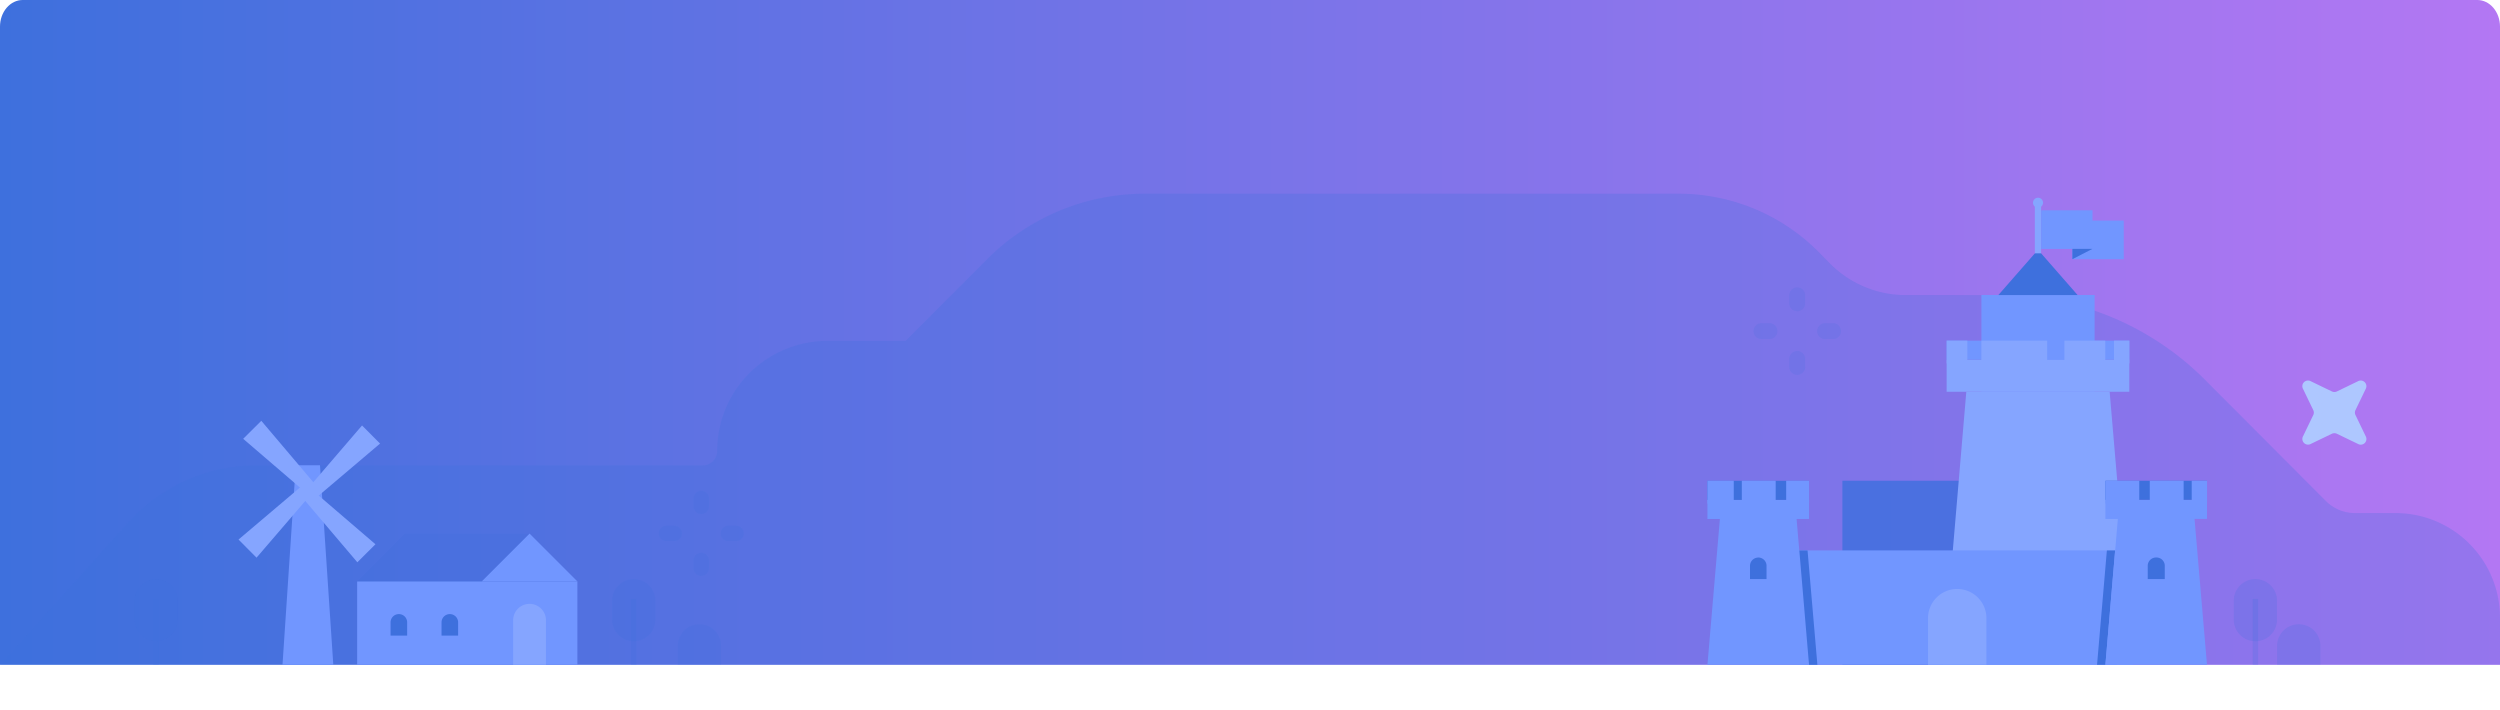 <svg fill="none" height="125" width="440" xmlns="http://www.w3.org/2000/svg" xmlns:xlink="http://www.w3.org/1999/xlink"><linearGradient id="a" gradientUnits="userSpaceOnUse" x1="0" x2="440" y1="58.5" y2="58.5"><stop offset="0" stop-color="#3e70dd"/><stop offset="1" stop-color="#b377f3"/></linearGradient><clipPath id="b"><path d="m0 0h440v124.7h-440z"/></clipPath><g clip-path="url(#b)"><path d="m0 4.68c0-1.241.421-2.432 1.172-3.31.75-.876 1.767-1.37 2.828-1.37h432c1.061 0 2.078.493 2.828 1.37.751.878 1.172 2.069 1.172 3.31v112.32h-440z" fill="url(#a)"/><path d="m440 117v-8.3a18.39 18.39 0 0 0 -5.393-13.014 18.39 18.39 0 0 0 -13.017-5.386h-7.13a7.22 7.22 0 0 1 -5.09-2.11l-21.37-21.43a50.644 50.644 0 0 0 -35.82-14.83h-16.8a18.75 18.75 0 0 1 -13.23-5.48l-2.15-2.19a34.72 34.72 0 0 0 -24.55-10.17h-93.95a39.19 39.19 0 0 0 -27.7 11.47l-14.41 14.44h-13.78a19.391 19.391 0 0 0 -19.39 19.39 2.525 2.525 0 0 1 -1.563 2.331c-.306.126-.635.19-.967.189h-78.56a30.31 30.31 0 0 0 -22.53 10l-22.6 25.09z" fill="#3e70dd" opacity=".25"/><path d="m362.36 84.61h-38.1v32.39h38.1z" fill="#3e70dd" opacity=".8"/><path d="m371.3 68.96h-25.23l-4.09 48.04h33.41z" fill="#85a5ff"/><path d="m372.6 96.87h-56.26v20.13h56.26zm-270.98 5.47h-38.76v14.66h38.76z" fill="#7196ff"/><path d="m372.26 96.88-1.71 20.12h-1.47l1.73-20.12z" fill="#3e70dd"/><path d="m302.79 90.3h13.32l2.28 26.7h-17.88z" fill="#7196ff"/><path d="m300.51 91.34h17.88v-3.36h-17.88z" fill="#7196ff"/><path d="m300.51 87.98h17.88v-3.36h-17.88z" fill="#3e70dd"/><path d="m314.37 88.62h4.02v-4.01h-4.02zm-7.81 0h5.96v-4.01h-5.96zm-6.05 0h4.63v-4.01h-4.63z" fill="#7196ff"/><path d="m379.49 98.12a1.457 1.457 0 0 1 1.51 1.47v2.33h-3v-2.33a1.46 1.46 0 0 1 1.49-1.47zm-70.04 0a1.458 1.458 0 0 1 1.46 1.46v2.33h-2.91v-2.32a1.46 1.46 0 0 1 1.46-1.46z" fill="#3e70dd"/><path d="m386.15 90.3h-13.32l-2.28 26.7h17.88z" fill="#7196ff"/><path d="m388.43 87.97h-17.88v3.36h17.88z" fill="#7196ff"/><path d="m388.43 84.61h-17.88v3.36h17.88z" fill="#3e70dd"/><path d="m376.51 84.61h-5.96v4.01h5.96zm7.81 0h-5.96v4.01h5.96zm4.12 0h-2.7v4.01h2.7zm-39.71-15.66h19.92v-17.03h-19.92z" fill="#7196ff"/><path d="m316.68 96.88 1.71 20.12h1.47l-1.73-20.12z" fill="#3e70dd"/><path d="m374.76 63.31h-32.15v5.64h32.15z" fill="#85a5ff"/><path d="m374.76 59.95h-32.15v3.36h32.15z" fill="#7196ff"/><path d="m360.3 59.95h-11.58v4.01h11.58zm10.23 0h-7.19v4.01h7.19zm4.24 0h-2.7v4.01h2.7zm-32.15 4.01h3.63v-4.01h-3.63z" fill="#85a5ff"/><path d="m358.69 43.96-6.98 7.97h13.95zm20.8 54.16a1.457 1.457 0 0 1 1.51 1.47v2.33h-3v-2.33a1.46 1.46 0 0 1 1.49-1.47z" fill="#3e70dd"/><path d="m344.47 103.66a5.14 5.14 0 0 1 5.14 5.14v8.2h-10.28v-8.19a5.147 5.147 0 0 1 5.14-5.15zm14.76-67.46h-1.1v8.39h1.1z" fill="#85a5ff"/><path d="m358.69 36.56a.88.88 0 1 0 0-1.76.88.88 0 0 0 0 1.76z" fill="#85a5ff"/><path d="m368.28 37.01h-9.04v6.8h9.04z" fill="#7196ff"/><path d="m373.78 38.82h-9.04v6.8h9.04z" fill="#7196ff"/><g fill="#3e70dd"><path d="m364.74 43.8h3.53l-3.53 1.82z"/><path d="m400.76 105.73a3.81 3.81 0 0 0 -7.62 0v3.32a3.81 3.81 0 0 0 7.62 0z" opacity=".2"/><path d="m397.44 105.41h-.97v11.59h.97z" opacity=".2"/><path d="m115.35 105.73a3.81 3.81 0 0 0 -7.62 0v3.32a3.81 3.81 0 0 0 7.62 0z" opacity=".2"/><path d="m112.02 105.41h-.97v11.59h.97z" opacity=".2"/><path d="m31.29 105.73a3.81 3.81 0 0 0 -7.62 0v3.32a3.81 3.81 0 0 0 7.62 0z" opacity=".2"/><path d="m27.96 105.41h-.97v11.59h.97z" opacity=".2"/><path d="m404.58 109.87a3.806 3.806 0 0 1 3.81 3.81v3.32h-7.62v-3.31a3.812 3.812 0 0 1 3.81-3.82z" opacity=".2"/><path d="m123.1 109.87a3.806 3.806 0 0 1 3.81 3.81v3.32h-7.62v-3.31a3.812 3.812 0 0 1 3.81-3.82z" opacity=".2"/></g><path d="m93.2 93.91-8.42 8.42h16.84z" fill="#7196ff"/><path d="m71.28 93.91-8.42 8.42h21.92l8.42-8.42z" fill="#3e70dd" opacity=".2"/><path d="m93.2 106.28a2.89 2.89 0 0 1 2.89 2.89v7.83h-5.78v-7.83a2.892 2.892 0 0 1 2.89-2.89z" fill="#85a5ff"/><path d="m56.32 81.89h-4.26l-2.34 35.11h8.94z" fill="#7196ff"/><path d="m54.82 86.9-1.52-1.53-11.32 9.59 3.17 3.19zm.76.76-1.52-1.53 9.66-11.25 3.17 3.19z" fill="#85a5ff"/><path d="m54.05 86.89 1.53-1.51-9.59-11.32-3.19 3.17z" fill="#85a5ff"/><path d="m53.29 87.65 1.53-1.52 11.26 9.66-3.19 3.17z" fill="#85a5ff"/><path d="m79.17 108.08a1.46 1.46 0 0 1 1.46 1.46v2.33h-2.92v-2.33a1.46 1.46 0 0 1 1.46-1.46zm-8.97 0a1.46 1.46 0 0 1 1.46 1.46v2.33h-2.92v-2.33a1.458 1.458 0 0 1 1.46-1.46z" fill="#3e70dd"/><g fill="#3e70dd" opacity=".2"><path d="m128.19 92.52a1.36 1.36 0 0 0 0 2.72h1.37a1.36 1.36 0 0 0 0-2.72z"/><path d="m117.29 92.52a1.36 1.36 0 0 0 0 2.72h1.37a1.36 1.36 0 0 0 0-2.72z"/><path d="m122.06 89.11a1.36 1.36 0 0 0 2.72 0v-1.37a1.36 1.36 0 0 0 -2.72 0z"/><path d="m122.06 100.01a1.36 1.36 0 0 0 2.72 0v-1.37a1.36 1.36 0 0 0 -2.72 0z"/></g><g fill="#3e70dd" opacity=".4"><path d="m321.22 56.88a1.4 1.4 0 0 0 0 2.8h1.4a1.4 1.4 0 0 0 0-2.8z" opacity=".4"/><path d="m310.02 56.88a1.4 1.4 0 0 0 0 2.8h1.4a1.4 1.4 0 0 0 0-2.8z" opacity=".4"/><path d="m314.91 53.38a1.4 1.4 0 0 0 2.8 0v-1.4a1.4 1.4 0 0 0 -2.8 0z" opacity=".4"/><path d="m314.91 64.58a1.4 1.4 0 0 0 2.8 0v-1.4a1.4 1.4 0 0 0 -2.8 0z" opacity=".4"/></g><path d="m410.41 76.34-3.71 1.79a1 1 0 0 1 -1.36-1.36l1.79-3.71a.996.996 0 0 0 0-.89l-1.79-3.71a.999.999 0 0 1 1.36-1.36l3.71 1.79a1 1 0 0 0 .89 0l3.7-1.79a1 1 0 0 1 1.36 1.36l-1.79 3.71a.996.996 0 0 0 0 .89l1.79 3.71a.997.997 0 0 1 -1.36 1.36l-3.71-1.79a1.06 1.06 0 0 0 -.88 0z" fill="#aec7ff"/></g></svg>